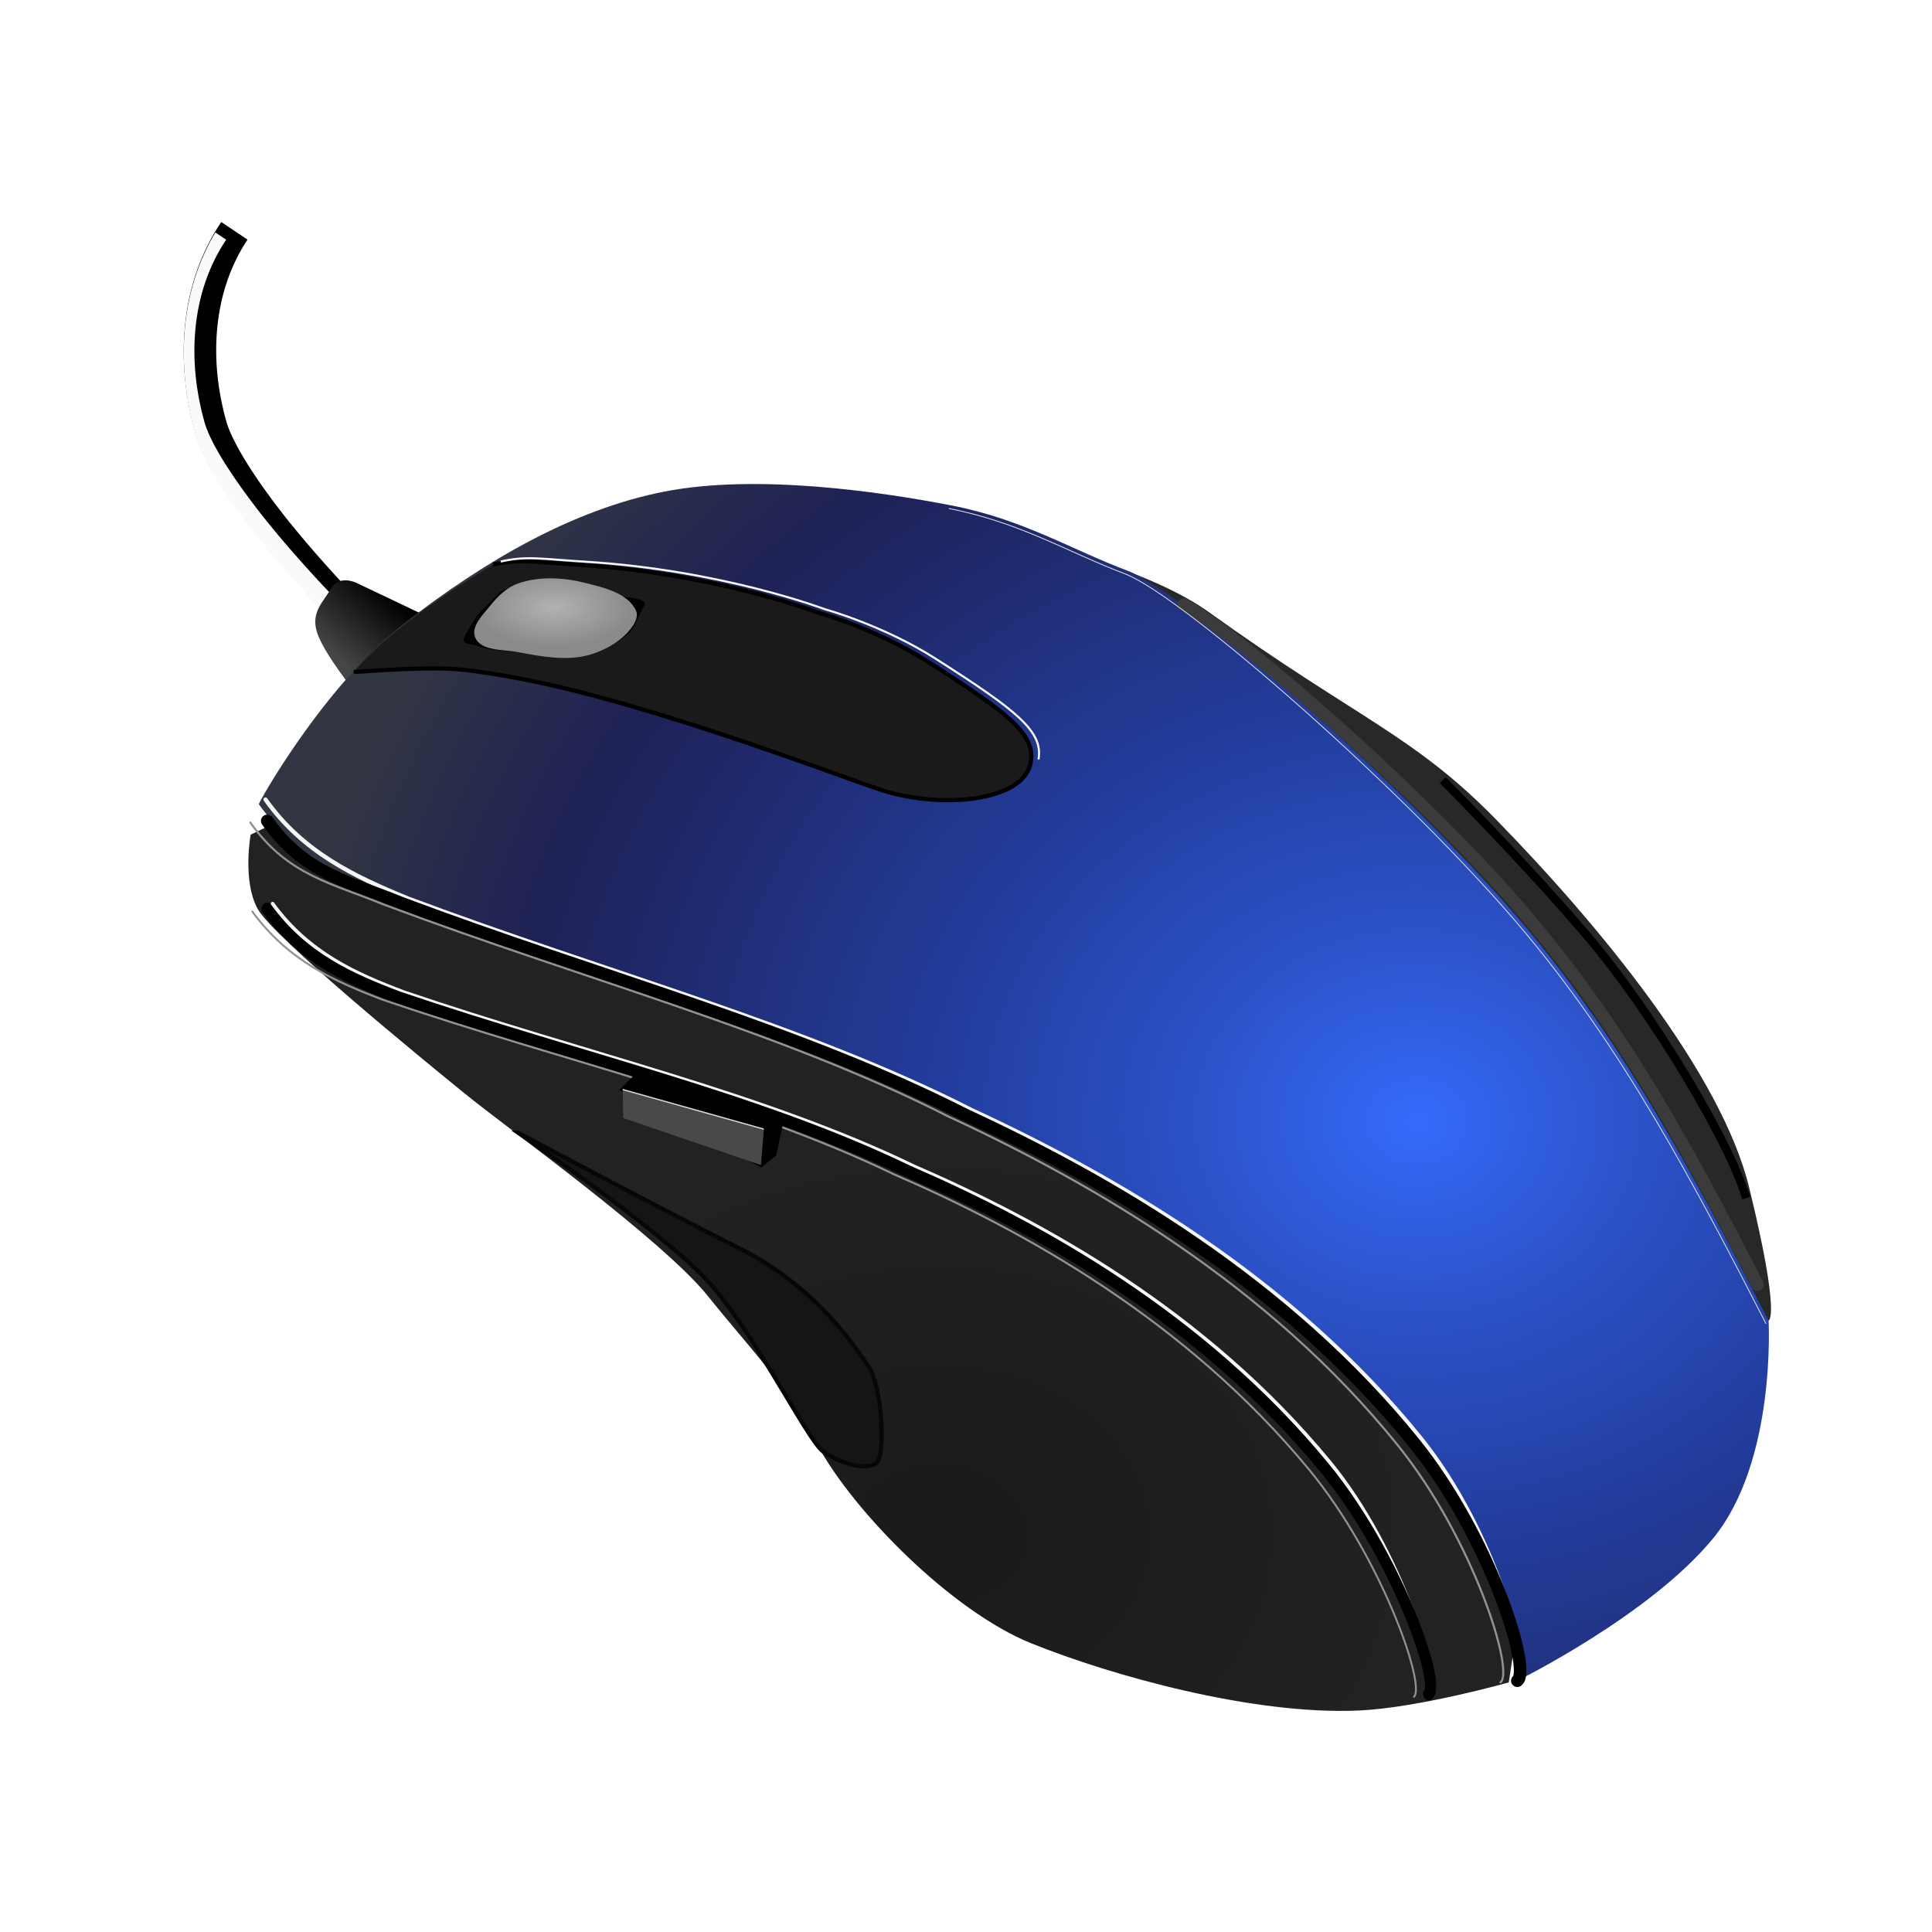 <svg:svg xmlns:dc="http://purl.org/dc/elements/1.1/" xmlns:ns2="http://creativecommons.org/ns#" xmlns:rdf="http://www.w3.org/1999/02/22-rdf-syntax-ns#" xmlns:svg="http://www.w3.org/2000/svg" height="462.914" id="svg2" version="1.1" viewBox="-44.022 -53.192 462.914 462.914" width="462.914">
  <svg:defs id="defs4">
    <svg:filter color-interpolation-filters="sRGB" id="filter3865">
      <svg:feGaussianBlur id="feGaussianBlur3867" stdDeviation="2.561" />
    </svg:filter>
    <svg:filter color-interpolation-filters="sRGB" id="filter3898">
      <svg:feGaussianBlur id="feGaussianBlur3900" stdDeviation="0.64" />
    </svg:filter>
    <svg:filter color-interpolation-filters="sRGB" id="filter3954">
      <svg:feGaussianBlur id="feGaussianBlur3956" stdDeviation="0.217" />
    </svg:filter>
    <svg:filter color-interpolation-filters="sRGB" id="filter3966">
      <svg:feGaussianBlur id="feGaussianBlur3968" stdDeviation="1.162" />
    </svg:filter>
    <svg:filter color-interpolation-filters="sRGB" id="filter3983">
      <svg:feGaussianBlur id="feGaussianBlur3985" stdDeviation="0.978" />
    </svg:filter>
    <svg:filter color-interpolation-filters="sRGB" id="filter4030">
      <svg:feGaussianBlur id="feGaussianBlur4032" stdDeviation="0.275" />
    </svg:filter>
    <svg:filter color-interpolation-filters="sRGB" id="filter4034">
      <svg:feGaussianBlur id="feGaussianBlur4036" stdDeviation="0.838" />
    </svg:filter>
    <svg:filter color-interpolation-filters="sRGB" id="filter4060">
      <svg:feGaussianBlur id="feGaussianBlur4062" stdDeviation="0.147" />
    </svg:filter>
    <svg:filter color-interpolation-filters="sRGB" id="filter4112">
      <svg:feGaussianBlur id="feGaussianBlur4114" stdDeviation="1.758" />
    </svg:filter>
    <svg:clipPath clipPathUnits="userSpaceOnUse" id="clipPath4116">
      <svg:path d="m108.33-72.388c-10.053 14.951-10.974 33.732-6.219 50.5 2.693 9.498 11.341 20.587 19.312 30.062 7.971 9.476 15.375 16.938 15.375 16.938l5.656-5.656s-7.173-7.245-14.906-16.438c-7.733-9.192-15.939-20.709-17.75-27.094-4.253-14.997-3.249-31.297 5.188-43.844l-6.656-4.469z" fill="none" id="path4118" stroke="#141414" stroke-width=".2" style="block-progression:tb;color:#000000;text-transform:none;text-indent:0" />
    </svg:clipPath>
    <svg:clipPath clipPathUnits="userSpaceOnUse" id="clipPath4120">
      <svg:path d="m108.33-72.388c-10.053 14.951-10.974 33.732-6.219 50.5 2.693 9.498 11.341 20.587 19.312 30.062 7.971 9.476 15.375 16.938 15.375 16.938l5.656-5.656s-7.173-7.245-14.906-16.438c-7.733-9.192-15.939-20.709-17.75-27.094-4.253-14.997-3.249-31.297 5.188-43.844l-6.656-4.469z" fill="none" id="path4122" stroke="#141414" stroke-width=".2" style="block-progression:tb;color:#000000;text-transform:none;text-indent:0" />
    </svg:clipPath>
    <svg:linearGradient gradientUnits="userSpaceOnUse" id="linearGradient4180" x1="90.526" x2="77.54" y1="85.186" y2="100.36">
      <svg:stop id="stop4088" offset="0" />
      <svg:stop id="stop4090" offset="1" stop-color="#464646" />
    </svg:linearGradient>
    <svg:radialGradient cx="218.84" cy="333.37" gradientTransform="matrix(.737 0 -0 .595 57.679 109.48)" gradientUnits="userSpaceOnUse" id="radialGradient4182" r="157.83">
      <svg:stop id="stop3916" offset="0" stop-color="#1a1a1a" />
      <svg:stop id="stop3918" offset="1" stop-color="#222220" />
    </svg:radialGradient>
    <svg:radialGradient cx="333.46" cy="212.4" gradientTransform="matrix(1.499 .019 -.017 1.296 -162.85 -72.842)" gradientUnits="userSpaceOnUse" id="radialGradient4184" r="181.41">
      <svg:stop id="stop3880" offset="0" stop-color="#346bfb" />
      <svg:stop id="stop3892" offset=".18" stop-color="#2d54cc" />
      <svg:stop id="stop3890" offset=".397" stop-color="#233fa2" />
      <svg:stop id="stop3888" offset=".8" stop-color="#1e2156" />
      <svg:stop id="stop3882" offset="1" stop-color="#323642" />
    </svg:radialGradient>
    <svg:radialGradient cx="581.13" cy="81.509" gradientTransform="matrix(1 0 0 .49 0 44.312)" gradientUnits="userSpaceOnUse" id="radialGradient4186" r="19.488">
      <svg:stop id="stop4054" offset="0" stop-color="#b1b2b1" />
      <svg:stop id="stop4056" offset="1" stop-color="#8d8e8d" stop-opacity=".969" />
    </svg:radialGradient>
  </svg:defs>
  <svg:g id="layer3" transform="translate(-37.939 6.75)">
    <svg:g id="g4147">
      <svg:g id="g4124" transform="translate(-61.632 65.188)">
        <svg:path clip-path="url(#clipPath4120)" d="m108.56-71.938c-10.053 14.951-10.974 33.732-6.219 50.5 2.693 9.498 11.341 20.618 19.312 30.094 7.971 9.476 15.375 16.906 15.375 16.906l5.656-5.625s-7.173-7.245-14.906-16.438c-7.733-9.192-15.939-20.74-17.75-27.125-4.253-14.997-3.249-31.297 5.188-43.844l-6.656-4.469z" id="path4094" style="block-progression:tb;color:#000000;text-transform:none;text-indent:0" />
        <svg:path clip-path="url(#clipPath4116)" d="m102.88-72.867c-10.053 14.951-10.974 33.732-6.219 50.5 2.693 9.498 11.341 20.587 19.312 30.062 7.971 9.476 15.344 16.938 15.344 16.938l5.688-5.656s-7.173-7.245-14.906-16.438c-7.733-9.192-15.939-20.709-17.75-27.094-4.253-14.997-3.28-31.297 5.156-43.844l-6.625-4.469z" fill="#fafafa" filter="url(#filter4112)" id="path4092" style="block-progression:tb;color:#000000;text-transform:none;text-indent:0" transform="translate(.237 .711)" />
      </svg:g>
      <svg:path d="m55.943 132.75c-0.452 0.28 15.267-28.07 34.609-43.146 19.338-15.072 40.578-27.464 62.578-31.765 22-4.301 51.677 0.011 68.744 3.319 17.066 3.308 28.456 10.448 42.194 15.645 13.738 5.197 68.279 52.923 95.767 85.811 23.57 28.2 40.141 59.417 57.839 93.87 0 0 1.896 33.661-13.275 52.15-15.171 18.49-46.935 34.135-46.935 34.135 3.467-2.534-6.547-34.424-24.653-56.891-31.04-38.52-73.33-62.84-107.63-78.71-39.74-20.25-87.27-32.79-135.11-50.73-12.721-5.22-25.147-11.03-34.137-23.7z" fill="none" id="path3081" />
      <svg:path d="m79.174 79.648s-4.03-1.896-5.926 1.422-4.978 5.689-3.319 10.667c1.659 4.978 8.771 13.749 8.771 13.749l19.911-16.598z" fill="url(#linearGradient4180)" id="path4070" />
      <svg:path d="m108.28 113.9-54.308 26.148s-2.011 11.063 1.676 17.767c3.688 6.705 38.887 35.535 49.615 44.251 10.728 8.716 47.603 35.2 58.331 48.609s17.432 19.444 26.148 35.535c8.716 16.091 32.183 39.893 51.291 47.603 19.108 7.71 53.126 17.236 78.445 16.091 14.416-0.652 35.954-6.736 35.954-6.736l13.661-91.153z" fill="url(#radialGradient4182)" id="path3904" />
      <svg:path d="m184.71 57.908c0.33 0.011 73.423 10.544 98.894 28.842 35.569 25.551 48.971 29.412 68.723 49.615 24.941 25.51 53.999 60.907 60.677 88.167 7.684 31.365 4.667 31.953 4.667 31.953s-215.86-128.5-215.86-129.84c0-1.341-17.265-68.902-17.265-68.902" fill="#272926" id="path3958" />
      <svg:path d="m55.943 132.75c-0.452 0.28 15.267-28.07 34.609-43.146 19.338-15.072 40.578-27.464 62.578-31.765 22-4.301 51.677 0.011 68.744 3.319 17.066 3.308 28.456 10.448 42.194 15.645 13.738 5.197 68.279 52.923 95.767 85.811 23.57 28.2 40.141 59.417 57.839 93.87 0 0 1.896 33.661-13.275 52.15-15.171 18.49-46.935 34.135-46.935 34.135 3.467-2.534-6.547-34.424-24.653-56.891-31.04-38.52-73.33-62.84-107.63-78.71-39.74-20.25-87.27-32.79-135.11-50.73-12.721-5.22-25.147-11.03-34.137-23.7z" fill="url(#radialGradient4184)" id="path3973" />
      <svg:g fill="none" id="g3987" transform="translate(-330.5 -227.88)">
        <svg:path d="m608.02 312.81c13.738 7.376 59.543 47.375 83.698 76.424 21.711 26.109 36.118 52.042 53.817 86.495" id="path3977" stroke="#3b3b3b" stroke-linecap="round" stroke-linejoin="round" stroke-width="3" />
        <svg:path d="m551.76 289.78c17.066 3.308 28.456 10.448 42.194 15.645 13.738 5.197 68.279 52.923 95.767 85.811 23.57 28.2 40.141 59.417 57.839 93.87" filter="url(#filter3983)" id="path3085" stroke="#e3e3e3" stroke-width=".2" />
      </svg:g>
      <svg:g id="g4038" transform="translate(-450.36 1.87)">
        <svg:g id="g4043">
          <svg:path d="m562.39 73.451c6.305-1.433 9.82-0.607 20.266 0.034 32.706 2.006 57.365 11.378 57.365 11.378s14.012 3.855 26.549 11.852c19.536 12.462 25.836 17.412 24.677 24.15-1.654 9.61-22.216 11.209-36.223 6.47-13.636-4.614-59.324-22.222-90.384-27.301-10.675-1.746-13.227-2.326-35.619-0.833 7.483-8.843 19.667-17.351 33.369-25.75z" fill="#1a1a1a" id="path3991" />
        </svg:g>
        <svg:path d="m562.39 73.451c6.305-1.433 9.82-0.607 20.266 0.034 32.706 2.006 57.365 11.378 57.365 11.378s14.012 3.855 26.549 11.852c19.536 12.462 25.836 17.412 24.677 24.15-1.654 9.61-22.216 11.209-36.223 6.47-13.636-4.614-59.324-22.222-90.384-27.301-10.675-1.746-13.227-2.326-35.619-0.833" fill="none" filter="url(#filter4030)" id="path4028" stroke="#000" stroke-width="1px" />
        <svg:path d="m564.25 72.738c6.305-1.433 9.82-0.607 20.266 0.034 32.706 2.006 57.365 11.378 57.365 11.378s14.012 3.855 26.549 11.852c19.536 12.462 25.836 17.412 24.677 24.15" fill="none" filter="url(#filter4034)" id="path4014" stroke="#f7f7f7" stroke-width=".5" />
      </svg:g>
      <svg:g id="g4064" transform="translate(-454.58 1.341)">
        <svg:path d="m573.71 95.056s-8.297-0.533-10.43-1.422c-2.133-0.889-4.622-0.237-3.319-2.667 1.304-2.43 3.022-5.393 4.741-6.756s2.963-3.615 4.8-4.267c1.837-0.652 27.142 1.482 29.157 1.837 2.015 0.356 4.859 0.652 4.208 1.956-0.652 1.304-2.548 5.63-3.615 6.637-1.067 1.007-5.274 4.148-8.06 4.622-2.785 0.474-17.482 0.059-17.482 0.059z" filter="url(#filter4060)" id="path4050" />
        <svg:path d="m566.04 83.732c-1.775 2.228-4.788 5.082-3.688 7.71 1.392 3.325 6.682 2.856 10.225 3.52 5.606 1.051 11.604 2.206 17.097 0.67 4-1.118 8.03-3.456 10.392-6.872 0.717-1.037 1.356-2.538 0.838-3.688-1.909-4.241-7.725-5.575-12.236-6.705-5.203-1.303-11.036-1.626-16.091 0.168-2.623 0.931-4.803 3.019-6.537 5.196z" fill="url(#radialGradient4186)" id="path4046" />
      </svg:g>
      <svg:path d="m357.47 342.77c3.467-2.534-4.961-35.535-23.067-58.003-31.03-38.51-73.32-62.83-107.62-78.7-39.74-20.25-87.27-32.79-135.12-50.73-12.715-5.22-25.141-11.03-34.132-23.71" fill="none" filter="url(#filter3865)" id="path3927" stroke="#f6f6f6" stroke-linecap="round" stroke-linejoin="round" />
      <svg:path d="m357.47 342.77c3.467-2.534-6.547-34.424-24.653-56.891-31.032-38.506-73.32-62.827-107.62-78.699-39.741-20.252-87.271-32.792-135.12-50.728-12.718-5.221-23.145-7.027-32.135-19.705" fill="none" filter="url(#filter3898)" id="path3929" stroke="#000" stroke-linecap="round" stroke-linejoin="round" stroke-width="3" />
      <svg:path d="m353.43 343.17c3.467-2.534-6.547-34.424-24.653-56.891-31.032-38.506-73.32-62.827-107.62-78.699-39.741-20.252-87.271-32.792-135.12-50.728-12.718-5.221-23.145-7.027-32.135-19.705" fill="none" filter="url(#filter3898)" id="path3931" stroke="#929292" stroke-linecap="round" stroke-linejoin="round" stroke-width=".5" />
      <svg:g fill="none" id="g3933" stroke-linecap="round" stroke-linejoin="round" transform="matrix(.882 -.06 .059 .982 25.484 23.526)">
        <svg:path d="m329.02 348.46c3.467-2.534-4.961-35.535-23.067-58.003-31.032-38.506-73.32-62.827-107.62-78.699-39.741-20.252-87.271-32.792-135.12-50.728-12.718-5.221-25.145-11.027-34.135-23.705" filter="url(#filter3865)" id="path3083" stroke="#f6f6f6" />
        <svg:path d="m329.02 348.46c3.467-2.534-6.547-34.424-24.653-56.891-31.032-38.506-73.32-62.827-107.62-78.699-39.741-20.252-87.271-32.792-135.12-50.728-12.718-5.221-25.145-11.027-34.135-23.705" filter="url(#filter3898)" id="path3902" stroke="#000" stroke-width="3" />
        <svg:path d="m324.99 348.86c3.467-2.534-6.547-34.424-24.653-56.891-31.04-38.51-73.33-62.83-107.63-78.7-39.74-20.25-87.27-32.79-135.11-50.73-12.72-5.22-25.147-11.02-34.137-23.7" filter="url(#filter3898)" id="path3855" stroke="#929292" stroke-width=".5" />
      </svg:g>
      <svg:path d="m118.05 211.45s33.187 22.756 44.565 34.609c11.378 11.852 24.653 38.876 28.446 41.72 3.793 2.845 10.43 4.741 12.801 2.845 2.37-1.896 1.422-18.49-1.896-23.231-3.319-4.741-12.326-18.964-31.29-28.446-18.964-9.482-52.624-27.497-52.624-27.497z" fill="#151515" id="path3938" stroke="#070707" />
      <svg:path d="m146.61 197.64-3.484 3.463 33.123 18.104 3.191-2.562 1.545-7.157z" id="path3940" stroke="#000" stroke-width="1px" />
      <svg:path d="m143.12 201.11 0.13 6.836 32.993 11.268 0.693-8.612z" fill="#494949" id="path3942" />
      <svg:path d="m143.12 201.11 33.816 9.493" fill="none" filter="url(#filter3954)" id="path3944" stroke="#d9d9d9" stroke-width=".3" />
      <svg:path d="m339.59 126.97s18.941 18.929 34.529 37.2c15.453 18.112 34.171 49.211 38.194 62.956" fill="none" filter="url(#filter3966)" id="path3960" stroke="#000" stroke-width="2" />
    </svg:g>
  </svg:g>
</svg:svg>
